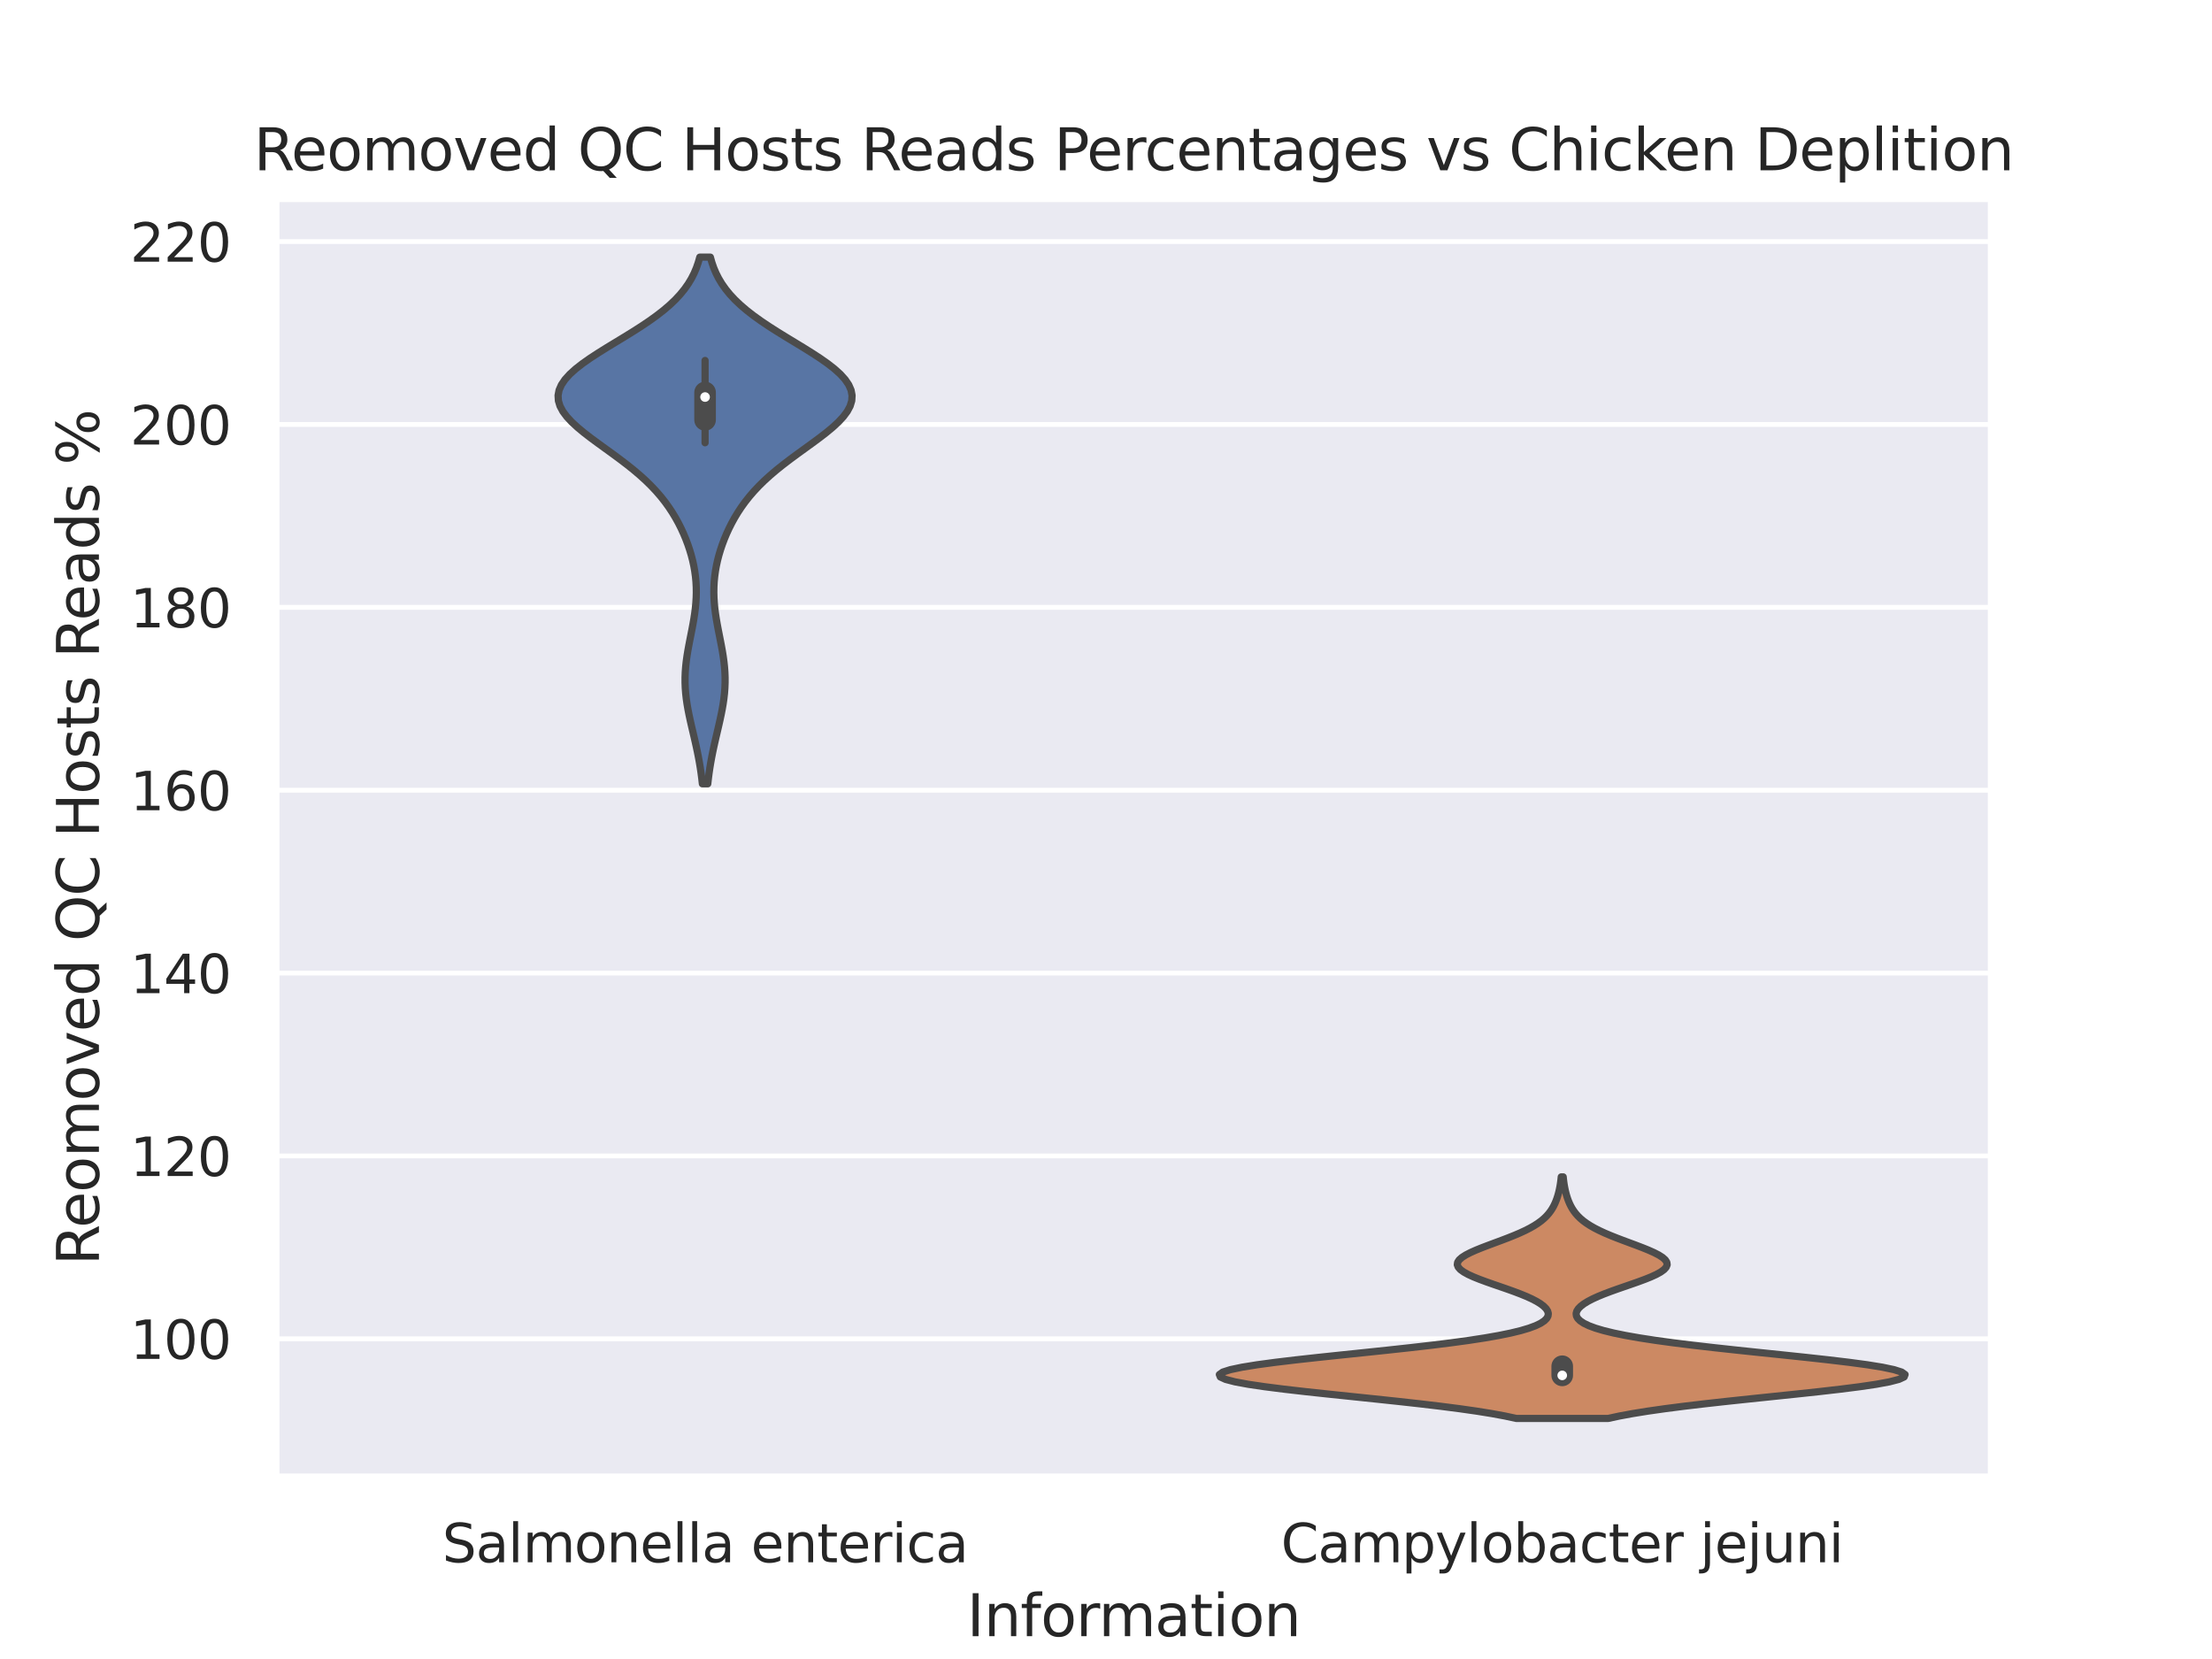 <?xml version="1.0" encoding="utf-8" standalone="no"?>
<!DOCTYPE svg PUBLIC "-//W3C//DTD SVG 1.1//EN"
  "http://www.w3.org/Graphics/SVG/1.1/DTD/svg11.dtd">
<svg xmlns:xlink="http://www.w3.org/1999/xlink" width="460.8pt" height="345.6pt" viewBox="0 0 460.8 345.6" xmlns="http://www.w3.org/2000/svg" version="1.1">
 <defs>
  <style type="text/css">*{stroke-linejoin: round; stroke-linecap: butt}</style>
 </defs>
 <g id="figure_1">
  <g id="patch_1">
   <path d="M 0 345.6 
L 460.8 345.6 
L 460.8 0 
L 0 0 
z
" style="fill: #ffffff"/>
  </g>
  <g id="axes_1">
   <g id="patch_2">
    <path d="M 57.6 307.584 
L 414.72 307.584 
L 414.72 41.472 
L 57.6 41.472 
z
" style="fill: #eaeaf2"/>
   </g>
   <g id="matplotlib.axis_1">
    <g id="xtick_1">
     <g id="text_1">
      <!-- Salmonella enterica -->
      <g style="fill: #262626" transform="translate(92.129 325.442) scale(0.11 -0.11)">
       <defs>
        <path id="DejaVuSans-53" d="M 3425 4513 
L 3425 3897 
Q 3066 4069 2747 4153 
Q 2428 4238 2131 4238 
Q 1616 4238 1336 4038 
Q 1056 3838 1056 3469 
Q 1056 3159 1242 3001 
Q 1428 2844 1947 2747 
L 2328 2669 
Q 3034 2534 3370 2195 
Q 3706 1856 3706 1288 
Q 3706 609 3251 259 
Q 2797 -91 1919 -91 
Q 1588 -91 1214 -16 
Q 841 59 441 206 
L 441 856 
Q 825 641 1194 531 
Q 1563 422 1919 422 
Q 2459 422 2753 634 
Q 3047 847 3047 1241 
Q 3047 1584 2836 1778 
Q 2625 1972 2144 2069 
L 1759 2144 
Q 1053 2284 737 2584 
Q 422 2884 422 3419 
Q 422 4038 858 4394 
Q 1294 4750 2059 4750 
Q 2388 4750 2728 4690 
Q 3069 4631 3425 4513 
z
" transform="scale(0.016)"/>
        <path id="DejaVuSans-61" d="M 2194 1759 
Q 1497 1759 1228 1600 
Q 959 1441 959 1056 
Q 959 750 1161 570 
Q 1363 391 1709 391 
Q 2188 391 2477 730 
Q 2766 1069 2766 1631 
L 2766 1759 
L 2194 1759 
z
M 3341 1997 
L 3341 0 
L 2766 0 
L 2766 531 
Q 2569 213 2275 61 
Q 1981 -91 1556 -91 
Q 1019 -91 701 211 
Q 384 513 384 1019 
Q 384 1609 779 1909 
Q 1175 2209 1959 2209 
L 2766 2209 
L 2766 2266 
Q 2766 2663 2505 2880 
Q 2244 3097 1772 3097 
Q 1472 3097 1187 3025 
Q 903 2953 641 2809 
L 641 3341 
Q 956 3463 1253 3523 
Q 1550 3584 1831 3584 
Q 2591 3584 2966 3190 
Q 3341 2797 3341 1997 
z
" transform="scale(0.016)"/>
        <path id="DejaVuSans-6c" d="M 603 4863 
L 1178 4863 
L 1178 0 
L 603 0 
L 603 4863 
z
" transform="scale(0.016)"/>
        <path id="DejaVuSans-6d" d="M 3328 2828 
Q 3544 3216 3844 3400 
Q 4144 3584 4550 3584 
Q 5097 3584 5394 3201 
Q 5691 2819 5691 2113 
L 5691 0 
L 5113 0 
L 5113 2094 
Q 5113 2597 4934 2840 
Q 4756 3084 4391 3084 
Q 3944 3084 3684 2787 
Q 3425 2491 3425 1978 
L 3425 0 
L 2847 0 
L 2847 2094 
Q 2847 2600 2669 2842 
Q 2491 3084 2119 3084 
Q 1678 3084 1418 2786 
Q 1159 2488 1159 1978 
L 1159 0 
L 581 0 
L 581 3500 
L 1159 3500 
L 1159 2956 
Q 1356 3278 1631 3431 
Q 1906 3584 2284 3584 
Q 2666 3584 2933 3390 
Q 3200 3197 3328 2828 
z
" transform="scale(0.016)"/>
        <path id="DejaVuSans-6f" d="M 1959 3097 
Q 1497 3097 1228 2736 
Q 959 2375 959 1747 
Q 959 1119 1226 758 
Q 1494 397 1959 397 
Q 2419 397 2687 759 
Q 2956 1122 2956 1747 
Q 2956 2369 2687 2733 
Q 2419 3097 1959 3097 
z
M 1959 3584 
Q 2709 3584 3137 3096 
Q 3566 2609 3566 1747 
Q 3566 888 3137 398 
Q 2709 -91 1959 -91 
Q 1206 -91 779 398 
Q 353 888 353 1747 
Q 353 2609 779 3096 
Q 1206 3584 1959 3584 
z
" transform="scale(0.016)"/>
        <path id="DejaVuSans-6e" d="M 3513 2113 
L 3513 0 
L 2938 0 
L 2938 2094 
Q 2938 2591 2744 2837 
Q 2550 3084 2163 3084 
Q 1697 3084 1428 2787 
Q 1159 2491 1159 1978 
L 1159 0 
L 581 0 
L 581 3500 
L 1159 3500 
L 1159 2956 
Q 1366 3272 1645 3428 
Q 1925 3584 2291 3584 
Q 2894 3584 3203 3211 
Q 3513 2838 3513 2113 
z
" transform="scale(0.016)"/>
        <path id="DejaVuSans-65" d="M 3597 1894 
L 3597 1613 
L 953 1613 
Q 991 1019 1311 708 
Q 1631 397 2203 397 
Q 2534 397 2845 478 
Q 3156 559 3463 722 
L 3463 178 
Q 3153 47 2828 -22 
Q 2503 -91 2169 -91 
Q 1331 -91 842 396 
Q 353 884 353 1716 
Q 353 2575 817 3079 
Q 1281 3584 2069 3584 
Q 2775 3584 3186 3129 
Q 3597 2675 3597 1894 
z
M 3022 2063 
Q 3016 2534 2758 2815 
Q 2500 3097 2075 3097 
Q 1594 3097 1305 2825 
Q 1016 2553 972 2059 
L 3022 2063 
z
" transform="scale(0.016)"/>
        <path id="DejaVuSans-20" transform="scale(0.016)"/>
        <path id="DejaVuSans-74" d="M 1172 4494 
L 1172 3500 
L 2356 3500 
L 2356 3053 
L 1172 3053 
L 1172 1153 
Q 1172 725 1289 603 
Q 1406 481 1766 481 
L 2356 481 
L 2356 0 
L 1766 0 
Q 1100 0 847 248 
Q 594 497 594 1153 
L 594 3053 
L 172 3053 
L 172 3500 
L 594 3500 
L 594 4494 
L 1172 4494 
z
" transform="scale(0.016)"/>
        <path id="DejaVuSans-72" d="M 2631 2963 
Q 2534 3019 2420 3045 
Q 2306 3072 2169 3072 
Q 1681 3072 1420 2755 
Q 1159 2438 1159 1844 
L 1159 0 
L 581 0 
L 581 3500 
L 1159 3500 
L 1159 2956 
Q 1341 3275 1631 3429 
Q 1922 3584 2338 3584 
Q 2397 3584 2469 3576 
Q 2541 3569 2628 3553 
L 2631 2963 
z
" transform="scale(0.016)"/>
        <path id="DejaVuSans-69" d="M 603 3500 
L 1178 3500 
L 1178 0 
L 603 0 
L 603 3500 
z
M 603 4863 
L 1178 4863 
L 1178 4134 
L 603 4134 
L 603 4863 
z
" transform="scale(0.016)"/>
        <path id="DejaVuSans-63" d="M 3122 3366 
L 3122 2828 
Q 2878 2963 2633 3030 
Q 2388 3097 2138 3097 
Q 1578 3097 1268 2742 
Q 959 2388 959 1747 
Q 959 1106 1268 751 
Q 1578 397 2138 397 
Q 2388 397 2633 464 
Q 2878 531 3122 666 
L 3122 134 
Q 2881 22 2623 -34 
Q 2366 -91 2075 -91 
Q 1284 -91 818 406 
Q 353 903 353 1747 
Q 353 2603 823 3093 
Q 1294 3584 2113 3584 
Q 2378 3584 2631 3529 
Q 2884 3475 3122 3366 
z
" transform="scale(0.016)"/>
       </defs>
       <use xlink:href="#DejaVuSans-53"/>
       <use xlink:href="#DejaVuSans-61" x="63.477"/>
       <use xlink:href="#DejaVuSans-6c" x="124.756"/>
       <use xlink:href="#DejaVuSans-6d" x="152.539"/>
       <use xlink:href="#DejaVuSans-6f" x="249.951"/>
       <use xlink:href="#DejaVuSans-6e" x="311.133"/>
       <use xlink:href="#DejaVuSans-65" x="374.512"/>
       <use xlink:href="#DejaVuSans-6c" x="436.035"/>
       <use xlink:href="#DejaVuSans-6c" x="463.818"/>
       <use xlink:href="#DejaVuSans-61" x="491.602"/>
       <use xlink:href="#DejaVuSans-20" x="552.881"/>
       <use xlink:href="#DejaVuSans-65" x="584.668"/>
       <use xlink:href="#DejaVuSans-6e" x="646.191"/>
       <use xlink:href="#DejaVuSans-74" x="709.57"/>
       <use xlink:href="#DejaVuSans-65" x="748.779"/>
       <use xlink:href="#DejaVuSans-72" x="810.303"/>
       <use xlink:href="#DejaVuSans-69" x="851.416"/>
       <use xlink:href="#DejaVuSans-63" x="879.199"/>
       <use xlink:href="#DejaVuSans-61" x="934.18"/>
      </g>
     </g>
    </g>
    <g id="xtick_2">
     <g id="text_2">
      <!-- Campylobacter jejuni -->
      <g style="fill: #262626" transform="translate(266.856 325.442) scale(0.11 -0.11)">
       <defs>
        <path id="DejaVuSans-43" d="M 4122 4306 
L 4122 3641 
Q 3803 3938 3442 4084 
Q 3081 4231 2675 4231 
Q 1875 4231 1450 3742 
Q 1025 3253 1025 2328 
Q 1025 1406 1450 917 
Q 1875 428 2675 428 
Q 3081 428 3442 575 
Q 3803 722 4122 1019 
L 4122 359 
Q 3791 134 3420 21 
Q 3050 -91 2638 -91 
Q 1578 -91 968 557 
Q 359 1206 359 2328 
Q 359 3453 968 4101 
Q 1578 4750 2638 4750 
Q 3056 4750 3426 4639 
Q 3797 4528 4122 4306 
z
" transform="scale(0.016)"/>
        <path id="DejaVuSans-70" d="M 1159 525 
L 1159 -1331 
L 581 -1331 
L 581 3500 
L 1159 3500 
L 1159 2969 
Q 1341 3281 1617 3432 
Q 1894 3584 2278 3584 
Q 2916 3584 3314 3078 
Q 3713 2572 3713 1747 
Q 3713 922 3314 415 
Q 2916 -91 2278 -91 
Q 1894 -91 1617 61 
Q 1341 213 1159 525 
z
M 3116 1747 
Q 3116 2381 2855 2742 
Q 2594 3103 2138 3103 
Q 1681 3103 1420 2742 
Q 1159 2381 1159 1747 
Q 1159 1113 1420 752 
Q 1681 391 2138 391 
Q 2594 391 2855 752 
Q 3116 1113 3116 1747 
z
" transform="scale(0.016)"/>
        <path id="DejaVuSans-79" d="M 2059 -325 
Q 1816 -950 1584 -1140 
Q 1353 -1331 966 -1331 
L 506 -1331 
L 506 -850 
L 844 -850 
Q 1081 -850 1212 -737 
Q 1344 -625 1503 -206 
L 1606 56 
L 191 3500 
L 800 3500 
L 1894 763 
L 2988 3500 
L 3597 3500 
L 2059 -325 
z
" transform="scale(0.016)"/>
        <path id="DejaVuSans-62" d="M 3116 1747 
Q 3116 2381 2855 2742 
Q 2594 3103 2138 3103 
Q 1681 3103 1420 2742 
Q 1159 2381 1159 1747 
Q 1159 1113 1420 752 
Q 1681 391 2138 391 
Q 2594 391 2855 752 
Q 3116 1113 3116 1747 
z
M 1159 2969 
Q 1341 3281 1617 3432 
Q 1894 3584 2278 3584 
Q 2916 3584 3314 3078 
Q 3713 2572 3713 1747 
Q 3713 922 3314 415 
Q 2916 -91 2278 -91 
Q 1894 -91 1617 61 
Q 1341 213 1159 525 
L 1159 0 
L 581 0 
L 581 4863 
L 1159 4863 
L 1159 2969 
z
" transform="scale(0.016)"/>
        <path id="DejaVuSans-6a" d="M 603 3500 
L 1178 3500 
L 1178 -63 
Q 1178 -731 923 -1031 
Q 669 -1331 103 -1331 
L -116 -1331 
L -116 -844 
L 38 -844 
Q 366 -844 484 -692 
Q 603 -541 603 -63 
L 603 3500 
z
M 603 4863 
L 1178 4863 
L 1178 4134 
L 603 4134 
L 603 4863 
z
" transform="scale(0.016)"/>
        <path id="DejaVuSans-75" d="M 544 1381 
L 544 3500 
L 1119 3500 
L 1119 1403 
Q 1119 906 1312 657 
Q 1506 409 1894 409 
Q 2359 409 2629 706 
Q 2900 1003 2900 1516 
L 2900 3500 
L 3475 3500 
L 3475 0 
L 2900 0 
L 2900 538 
Q 2691 219 2414 64 
Q 2138 -91 1772 -91 
Q 1169 -91 856 284 
Q 544 659 544 1381 
z
M 1991 3584 
L 1991 3584 
z
" transform="scale(0.016)"/>
       </defs>
       <use xlink:href="#DejaVuSans-43"/>
       <use xlink:href="#DejaVuSans-61" x="69.824"/>
       <use xlink:href="#DejaVuSans-6d" x="131.104"/>
       <use xlink:href="#DejaVuSans-70" x="228.516"/>
       <use xlink:href="#DejaVuSans-79" x="291.992"/>
       <use xlink:href="#DejaVuSans-6c" x="351.172"/>
       <use xlink:href="#DejaVuSans-6f" x="378.955"/>
       <use xlink:href="#DejaVuSans-62" x="440.137"/>
       <use xlink:href="#DejaVuSans-61" x="503.613"/>
       <use xlink:href="#DejaVuSans-63" x="564.893"/>
       <use xlink:href="#DejaVuSans-74" x="619.873"/>
       <use xlink:href="#DejaVuSans-65" x="659.082"/>
       <use xlink:href="#DejaVuSans-72" x="720.605"/>
       <use xlink:href="#DejaVuSans-20" x="761.719"/>
       <use xlink:href="#DejaVuSans-6a" x="793.506"/>
       <use xlink:href="#DejaVuSans-65" x="821.289"/>
       <use xlink:href="#DejaVuSans-6a" x="882.812"/>
       <use xlink:href="#DejaVuSans-75" x="910.596"/>
       <use xlink:href="#DejaVuSans-6e" x="973.975"/>
       <use xlink:href="#DejaVuSans-69" x="1037.354"/>
      </g>
     </g>
    </g>
    <g id="text_3">
     <!-- Information -->
     <g style="fill: #262626" transform="translate(201.428 340.848) scale(0.12 -0.12)">
      <defs>
       <path id="DejaVuSans-49" d="M 628 4666 
L 1259 4666 
L 1259 0 
L 628 0 
L 628 4666 
z
" transform="scale(0.016)"/>
       <path id="DejaVuSans-66" d="M 2375 4863 
L 2375 4384 
L 1825 4384 
Q 1516 4384 1395 4259 
Q 1275 4134 1275 3809 
L 1275 3500 
L 2222 3500 
L 2222 3053 
L 1275 3053 
L 1275 0 
L 697 0 
L 697 3053 
L 147 3053 
L 147 3500 
L 697 3500 
L 697 3744 
Q 697 4328 969 4595 
Q 1241 4863 1831 4863 
L 2375 4863 
z
" transform="scale(0.016)"/>
      </defs>
      <use xlink:href="#DejaVuSans-49"/>
      <use xlink:href="#DejaVuSans-6e" x="29.492"/>
      <use xlink:href="#DejaVuSans-66" x="92.871"/>
      <use xlink:href="#DejaVuSans-6f" x="128.076"/>
      <use xlink:href="#DejaVuSans-72" x="189.258"/>
      <use xlink:href="#DejaVuSans-6d" x="228.621"/>
      <use xlink:href="#DejaVuSans-61" x="326.033"/>
      <use xlink:href="#DejaVuSans-74" x="387.312"/>
      <use xlink:href="#DejaVuSans-69" x="426.521"/>
      <use xlink:href="#DejaVuSans-6f" x="454.305"/>
      <use xlink:href="#DejaVuSans-6e" x="515.486"/>
     </g>
    </g>
   </g>
   <g id="matplotlib.axis_2">
    <g id="ytick_1">
     <g id="line2d_1">
      <path d="M 57.6 278.899 
L 414.72 278.899 
" clip-path="url(#p9eebcfc4b2)" style="fill: none; stroke: #ffffff; stroke-linecap: round"/>
     </g>
     <g id="text_4">
      <!-- 100 -->
      <g style="fill: #262626" transform="translate(27.104 283.078) scale(0.11 -0.11)">
       <defs>
        <path id="DejaVuSans-31" d="M 794 531 
L 1825 531 
L 1825 4091 
L 703 3866 
L 703 4441 
L 1819 4666 
L 2450 4666 
L 2450 531 
L 3481 531 
L 3481 0 
L 794 0 
L 794 531 
z
" transform="scale(0.016)"/>
        <path id="DejaVuSans-30" d="M 2034 4250 
Q 1547 4250 1301 3770 
Q 1056 3291 1056 2328 
Q 1056 1369 1301 889 
Q 1547 409 2034 409 
Q 2525 409 2770 889 
Q 3016 1369 3016 2328 
Q 3016 3291 2770 3770 
Q 2525 4250 2034 4250 
z
M 2034 4750 
Q 2819 4750 3233 4129 
Q 3647 3509 3647 2328 
Q 3647 1150 3233 529 
Q 2819 -91 2034 -91 
Q 1250 -91 836 529 
Q 422 1150 422 2328 
Q 422 3509 836 4129 
Q 1250 4750 2034 4750 
z
" transform="scale(0.016)"/>
       </defs>
       <use xlink:href="#DejaVuSans-31"/>
       <use xlink:href="#DejaVuSans-30" x="63.623"/>
       <use xlink:href="#DejaVuSans-30" x="127.246"/>
      </g>
     </g>
    </g>
    <g id="ytick_2">
     <g id="line2d_2">
      <path d="M 57.6 240.804 
L 414.72 240.804 
" clip-path="url(#p9eebcfc4b2)" style="fill: none; stroke: #ffffff; stroke-linecap: round"/>
     </g>
     <g id="text_5">
      <!-- 120 -->
      <g style="fill: #262626" transform="translate(27.104 244.983) scale(0.11 -0.11)">
       <defs>
        <path id="DejaVuSans-32" d="M 1228 531 
L 3431 531 
L 3431 0 
L 469 0 
L 469 531 
Q 828 903 1448 1529 
Q 2069 2156 2228 2338 
Q 2531 2678 2651 2914 
Q 2772 3150 2772 3378 
Q 2772 3750 2511 3984 
Q 2250 4219 1831 4219 
Q 1534 4219 1204 4116 
Q 875 4013 500 3803 
L 500 4441 
Q 881 4594 1212 4672 
Q 1544 4750 1819 4750 
Q 2544 4750 2975 4387 
Q 3406 4025 3406 3419 
Q 3406 3131 3298 2873 
Q 3191 2616 2906 2266 
Q 2828 2175 2409 1742 
Q 1991 1309 1228 531 
z
" transform="scale(0.016)"/>
       </defs>
       <use xlink:href="#DejaVuSans-31"/>
       <use xlink:href="#DejaVuSans-32" x="63.623"/>
       <use xlink:href="#DejaVuSans-30" x="127.246"/>
      </g>
     </g>
    </g>
    <g id="ytick_3">
     <g id="line2d_3">
      <path d="M 57.6 202.709 
L 414.72 202.709 
" clip-path="url(#p9eebcfc4b2)" style="fill: none; stroke: #ffffff; stroke-linecap: round"/>
     </g>
     <g id="text_6">
      <!-- 140 -->
      <g style="fill: #262626" transform="translate(27.104 206.888) scale(0.11 -0.11)">
       <defs>
        <path id="DejaVuSans-34" d="M 2419 4116 
L 825 1625 
L 2419 1625 
L 2419 4116 
z
M 2253 4666 
L 3047 4666 
L 3047 1625 
L 3713 1625 
L 3713 1100 
L 3047 1100 
L 3047 0 
L 2419 0 
L 2419 1100 
L 313 1100 
L 313 1709 
L 2253 4666 
z
" transform="scale(0.016)"/>
       </defs>
       <use xlink:href="#DejaVuSans-31"/>
       <use xlink:href="#DejaVuSans-34" x="63.623"/>
       <use xlink:href="#DejaVuSans-30" x="127.246"/>
      </g>
     </g>
    </g>
    <g id="ytick_4">
     <g id="line2d_4">
      <path d="M 57.6 164.614 
L 414.72 164.614 
" clip-path="url(#p9eebcfc4b2)" style="fill: none; stroke: #ffffff; stroke-linecap: round"/>
     </g>
     <g id="text_7">
      <!-- 160 -->
      <g style="fill: #262626" transform="translate(27.104 168.793) scale(0.11 -0.11)">
       <defs>
        <path id="DejaVuSans-36" d="M 2113 2584 
Q 1688 2584 1439 2293 
Q 1191 2003 1191 1497 
Q 1191 994 1439 701 
Q 1688 409 2113 409 
Q 2538 409 2786 701 
Q 3034 994 3034 1497 
Q 3034 2003 2786 2293 
Q 2538 2584 2113 2584 
z
M 3366 4563 
L 3366 3988 
Q 3128 4100 2886 4159 
Q 2644 4219 2406 4219 
Q 1781 4219 1451 3797 
Q 1122 3375 1075 2522 
Q 1259 2794 1537 2939 
Q 1816 3084 2150 3084 
Q 2853 3084 3261 2657 
Q 3669 2231 3669 1497 
Q 3669 778 3244 343 
Q 2819 -91 2113 -91 
Q 1303 -91 875 529 
Q 447 1150 447 2328 
Q 447 3434 972 4092 
Q 1497 4750 2381 4750 
Q 2619 4750 2861 4703 
Q 3103 4656 3366 4563 
z
" transform="scale(0.016)"/>
       </defs>
       <use xlink:href="#DejaVuSans-31"/>
       <use xlink:href="#DejaVuSans-36" x="63.623"/>
       <use xlink:href="#DejaVuSans-30" x="127.246"/>
      </g>
     </g>
    </g>
    <g id="ytick_5">
     <g id="line2d_5">
      <path d="M 57.6 126.519 
L 414.72 126.519 
" clip-path="url(#p9eebcfc4b2)" style="fill: none; stroke: #ffffff; stroke-linecap: round"/>
     </g>
     <g id="text_8">
      <!-- 180 -->
      <g style="fill: #262626" transform="translate(27.104 130.698) scale(0.11 -0.11)">
       <defs>
        <path id="DejaVuSans-38" d="M 2034 2216 
Q 1584 2216 1326 1975 
Q 1069 1734 1069 1313 
Q 1069 891 1326 650 
Q 1584 409 2034 409 
Q 2484 409 2743 651 
Q 3003 894 3003 1313 
Q 3003 1734 2745 1975 
Q 2488 2216 2034 2216 
z
M 1403 2484 
Q 997 2584 770 2862 
Q 544 3141 544 3541 
Q 544 4100 942 4425 
Q 1341 4750 2034 4750 
Q 2731 4750 3128 4425 
Q 3525 4100 3525 3541 
Q 3525 3141 3298 2862 
Q 3072 2584 2669 2484 
Q 3125 2378 3379 2068 
Q 3634 1759 3634 1313 
Q 3634 634 3220 271 
Q 2806 -91 2034 -91 
Q 1263 -91 848 271 
Q 434 634 434 1313 
Q 434 1759 690 2068 
Q 947 2378 1403 2484 
z
M 1172 3481 
Q 1172 3119 1398 2916 
Q 1625 2713 2034 2713 
Q 2441 2713 2670 2916 
Q 2900 3119 2900 3481 
Q 2900 3844 2670 4047 
Q 2441 4250 2034 4250 
Q 1625 4250 1398 4047 
Q 1172 3844 1172 3481 
z
" transform="scale(0.016)"/>
       </defs>
       <use xlink:href="#DejaVuSans-31"/>
       <use xlink:href="#DejaVuSans-38" x="63.623"/>
       <use xlink:href="#DejaVuSans-30" x="127.246"/>
      </g>
     </g>
    </g>
    <g id="ytick_6">
     <g id="line2d_6">
      <path d="M 57.6 88.424 
L 414.72 88.424 
" clip-path="url(#p9eebcfc4b2)" style="fill: none; stroke: #ffffff; stroke-linecap: round"/>
     </g>
     <g id="text_9">
      <!-- 200 -->
      <g style="fill: #262626" transform="translate(27.104 92.603) scale(0.11 -0.11)">
       <use xlink:href="#DejaVuSans-32"/>
       <use xlink:href="#DejaVuSans-30" x="63.623"/>
       <use xlink:href="#DejaVuSans-30" x="127.246"/>
      </g>
     </g>
    </g>
    <g id="ytick_7">
     <g id="line2d_7">
      <path d="M 57.6 50.329 
L 414.72 50.329 
" clip-path="url(#p9eebcfc4b2)" style="fill: none; stroke: #ffffff; stroke-linecap: round"/>
     </g>
     <g id="text_10">
      <!-- 220 -->
      <g style="fill: #262626" transform="translate(27.104 54.508) scale(0.11 -0.11)">
       <use xlink:href="#DejaVuSans-32"/>
       <use xlink:href="#DejaVuSans-32" x="63.623"/>
       <use xlink:href="#DejaVuSans-30" x="127.246"/>
      </g>
     </g>
    </g>
    <g id="text_11">
     <!-- Reomoved QC Hosts Reads % -->
     <g style="fill: #262626" transform="translate(20.608 263.589) rotate(-90) scale(0.12 -0.12)">
      <defs>
       <path id="DejaVuSans-52" d="M 2841 2188 
Q 3044 2119 3236 1894 
Q 3428 1669 3622 1275 
L 4263 0 
L 3584 0 
L 2988 1197 
Q 2756 1666 2539 1819 
Q 2322 1972 1947 1972 
L 1259 1972 
L 1259 0 
L 628 0 
L 628 4666 
L 2053 4666 
Q 2853 4666 3247 4331 
Q 3641 3997 3641 3322 
Q 3641 2881 3436 2590 
Q 3231 2300 2841 2188 
z
M 1259 4147 
L 1259 2491 
L 2053 2491 
Q 2509 2491 2742 2702 
Q 2975 2913 2975 3322 
Q 2975 3731 2742 3939 
Q 2509 4147 2053 4147 
L 1259 4147 
z
" transform="scale(0.016)"/>
       <path id="DejaVuSans-76" d="M 191 3500 
L 800 3500 
L 1894 563 
L 2988 3500 
L 3597 3500 
L 2284 0 
L 1503 0 
L 191 3500 
z
" transform="scale(0.016)"/>
       <path id="DejaVuSans-64" d="M 2906 2969 
L 2906 4863 
L 3481 4863 
L 3481 0 
L 2906 0 
L 2906 525 
Q 2725 213 2448 61 
Q 2172 -91 1784 -91 
Q 1150 -91 751 415 
Q 353 922 353 1747 
Q 353 2572 751 3078 
Q 1150 3584 1784 3584 
Q 2172 3584 2448 3432 
Q 2725 3281 2906 2969 
z
M 947 1747 
Q 947 1113 1208 752 
Q 1469 391 1925 391 
Q 2381 391 2643 752 
Q 2906 1113 2906 1747 
Q 2906 2381 2643 2742 
Q 2381 3103 1925 3103 
Q 1469 3103 1208 2742 
Q 947 2381 947 1747 
z
" transform="scale(0.016)"/>
       <path id="DejaVuSans-51" d="M 2522 4238 
Q 1834 4238 1429 3725 
Q 1025 3213 1025 2328 
Q 1025 1447 1429 934 
Q 1834 422 2522 422 
Q 3209 422 3611 934 
Q 4013 1447 4013 2328 
Q 4013 3213 3611 3725 
Q 3209 4238 2522 4238 
z
M 3406 84 
L 4238 -825 
L 3475 -825 
L 2784 -78 
Q 2681 -84 2626 -87 
Q 2572 -91 2522 -91 
Q 1538 -91 948 567 
Q 359 1225 359 2328 
Q 359 3434 948 4092 
Q 1538 4750 2522 4750 
Q 3503 4750 4090 4092 
Q 4678 3434 4678 2328 
Q 4678 1516 4351 937 
Q 4025 359 3406 84 
z
" transform="scale(0.016)"/>
       <path id="DejaVuSans-48" d="M 628 4666 
L 1259 4666 
L 1259 2753 
L 3553 2753 
L 3553 4666 
L 4184 4666 
L 4184 0 
L 3553 0 
L 3553 2222 
L 1259 2222 
L 1259 0 
L 628 0 
L 628 4666 
z
" transform="scale(0.016)"/>
       <path id="DejaVuSans-73" d="M 2834 3397 
L 2834 2853 
Q 2591 2978 2328 3040 
Q 2066 3103 1784 3103 
Q 1356 3103 1142 2972 
Q 928 2841 928 2578 
Q 928 2378 1081 2264 
Q 1234 2150 1697 2047 
L 1894 2003 
Q 2506 1872 2764 1633 
Q 3022 1394 3022 966 
Q 3022 478 2636 193 
Q 2250 -91 1575 -91 
Q 1294 -91 989 -36 
Q 684 19 347 128 
L 347 722 
Q 666 556 975 473 
Q 1284 391 1588 391 
Q 1994 391 2212 530 
Q 2431 669 2431 922 
Q 2431 1156 2273 1281 
Q 2116 1406 1581 1522 
L 1381 1569 
Q 847 1681 609 1914 
Q 372 2147 372 2553 
Q 372 3047 722 3315 
Q 1072 3584 1716 3584 
Q 2034 3584 2315 3537 
Q 2597 3491 2834 3397 
z
" transform="scale(0.016)"/>
       <path id="DejaVuSans-25" d="M 4653 2053 
Q 4381 2053 4226 1822 
Q 4072 1591 4072 1178 
Q 4072 772 4226 539 
Q 4381 306 4653 306 
Q 4919 306 5073 539 
Q 5228 772 5228 1178 
Q 5228 1588 5073 1820 
Q 4919 2053 4653 2053 
z
M 4653 2450 
Q 5147 2450 5437 2106 
Q 5728 1763 5728 1178 
Q 5728 594 5436 251 
Q 5144 -91 4653 -91 
Q 4153 -91 3862 251 
Q 3572 594 3572 1178 
Q 3572 1766 3864 2108 
Q 4156 2450 4653 2450 
z
M 1428 4353 
Q 1159 4353 1004 4120 
Q 850 3888 850 3481 
Q 850 3069 1003 2837 
Q 1156 2606 1428 2606 
Q 1700 2606 1854 2837 
Q 2009 3069 2009 3481 
Q 2009 3884 1853 4118 
Q 1697 4353 1428 4353 
z
M 4250 4750 
L 4750 4750 
L 1831 -91 
L 1331 -91 
L 4250 4750 
z
M 1428 4750 
Q 1922 4750 2215 4408 
Q 2509 4066 2509 3481 
Q 2509 2891 2217 2550 
Q 1925 2209 1428 2209 
Q 931 2209 642 2551 
Q 353 2894 353 3481 
Q 353 4063 643 4406 
Q 934 4750 1428 4750 
z
" transform="scale(0.016)"/>
      </defs>
      <use xlink:href="#DejaVuSans-52"/>
      <use xlink:href="#DejaVuSans-65" x="64.982"/>
      <use xlink:href="#DejaVuSans-6f" x="126.506"/>
      <use xlink:href="#DejaVuSans-6d" x="187.688"/>
      <use xlink:href="#DejaVuSans-6f" x="285.1"/>
      <use xlink:href="#DejaVuSans-76" x="346.281"/>
      <use xlink:href="#DejaVuSans-65" x="405.461"/>
      <use xlink:href="#DejaVuSans-64" x="466.984"/>
      <use xlink:href="#DejaVuSans-20" x="530.461"/>
      <use xlink:href="#DejaVuSans-51" x="562.248"/>
      <use xlink:href="#DejaVuSans-43" x="640.959"/>
      <use xlink:href="#DejaVuSans-20" x="710.783"/>
      <use xlink:href="#DejaVuSans-48" x="742.57"/>
      <use xlink:href="#DejaVuSans-6f" x="817.766"/>
      <use xlink:href="#DejaVuSans-73" x="878.947"/>
      <use xlink:href="#DejaVuSans-74" x="931.047"/>
      <use xlink:href="#DejaVuSans-73" x="970.256"/>
      <use xlink:href="#DejaVuSans-20" x="1022.355"/>
      <use xlink:href="#DejaVuSans-52" x="1054.143"/>
      <use xlink:href="#DejaVuSans-65" x="1119.125"/>
      <use xlink:href="#DejaVuSans-61" x="1180.648"/>
      <use xlink:href="#DejaVuSans-64" x="1241.928"/>
      <use xlink:href="#DejaVuSans-73" x="1305.404"/>
      <use xlink:href="#DejaVuSans-20" x="1357.504"/>
      <use xlink:href="#DejaVuSans-25" x="1389.291"/>
     </g>
    </g>
   </g>
   <g id="PolyCollection_1">
    <defs>
     <path id="m9988a110c9" d="M 147.444 -182.32 
L 146.316 -182.32 
L 146.191 -183.428 
L 146.047 -184.537 
L 145.883 -185.645 
L 145.699 -186.753 
L 145.497 -187.861 
L 145.277 -188.969 
L 145.042 -190.078 
L 144.794 -191.186 
L 144.538 -192.294 
L 144.278 -193.402 
L 144.019 -194.51 
L 143.769 -195.619 
L 143.531 -196.727 
L 143.314 -197.835 
L 143.122 -198.943 
L 142.962 -200.051 
L 142.838 -201.16 
L 142.753 -202.268 
L 142.71 -203.376 
L 142.71 -204.484 
L 142.752 -205.592 
L 142.836 -206.701 
L 142.956 -207.809 
L 143.109 -208.917 
L 143.289 -210.025 
L 143.49 -211.133 
L 143.704 -212.242 
L 143.923 -213.35 
L 144.141 -214.458 
L 144.35 -215.566 
L 144.542 -216.674 
L 144.711 -217.783 
L 144.851 -218.891 
L 144.958 -219.999 
L 145.027 -221.107 
L 145.055 -222.215 
L 145.039 -223.324 
L 144.979 -224.432 
L 144.873 -225.54 
L 144.72 -226.648 
L 144.522 -227.756 
L 144.279 -228.865 
L 143.992 -229.973 
L 143.66 -231.081 
L 143.285 -232.189 
L 142.867 -233.297 
L 142.404 -234.406 
L 141.895 -235.514 
L 141.337 -236.622 
L 140.726 -237.73 
L 140.058 -238.838 
L 139.326 -239.947 
L 138.526 -241.055 
L 137.65 -242.163 
L 136.692 -243.271 
L 135.649 -244.379 
L 134.517 -245.488 
L 133.296 -246.596 
L 131.989 -247.704 
L 130.603 -248.812 
L 129.151 -249.92 
L 127.65 -251.029 
L 126.12 -252.137 
L 124.59 -253.245 
L 123.089 -254.353 
L 121.652 -255.461 
L 120.314 -256.57 
L 119.113 -257.678 
L 118.083 -258.786 
L 117.257 -259.894 
L 116.663 -261.002 
L 116.325 -262.111 
L 116.257 -263.219 
L 116.466 -264.327 
L 116.952 -265.435 
L 117.704 -266.543 
L 118.706 -267.652 
L 119.933 -268.76 
L 121.353 -269.868 
L 122.932 -270.976 
L 124.631 -272.084 
L 126.41 -273.193 
L 128.231 -274.301 
L 130.057 -275.409 
L 131.852 -276.517 
L 133.587 -277.625 
L 135.237 -278.734 
L 136.783 -279.842 
L 138.209 -280.95 
L 139.506 -282.058 
L 140.671 -283.166 
L 141.703 -284.275 
L 142.605 -285.383 
L 143.385 -286.491 
L 144.05 -287.599 
L 144.611 -288.707 
L 145.079 -289.816 
L 145.463 -290.924 
L 145.777 -292.032 
L 147.983 -292.032 
L 147.983 -292.032 
L 148.297 -290.924 
L 148.681 -289.816 
L 149.149 -288.707 
L 149.71 -287.599 
L 150.375 -286.491 
L 151.155 -285.383 
L 152.057 -284.275 
L 153.089 -283.166 
L 154.254 -282.058 
L 155.551 -280.95 
L 156.977 -279.842 
L 158.523 -278.734 
L 160.173 -277.625 
L 161.908 -276.517 
L 163.703 -275.409 
L 165.529 -274.301 
L 167.35 -273.193 
L 169.129 -272.084 
L 170.828 -270.976 
L 172.407 -269.868 
L 173.827 -268.76 
L 175.054 -267.652 
L 176.056 -266.543 
L 176.808 -265.435 
L 177.294 -264.327 
L 177.503 -263.219 
L 177.435 -262.111 
L 177.097 -261.002 
L 176.503 -259.894 
L 175.677 -258.786 
L 174.647 -257.678 
L 173.446 -256.57 
L 172.108 -255.461 
L 170.671 -254.353 
L 169.17 -253.245 
L 167.64 -252.137 
L 166.11 -251.029 
L 164.609 -249.92 
L 163.157 -248.812 
L 161.771 -247.704 
L 160.464 -246.596 
L 159.243 -245.488 
L 158.111 -244.379 
L 157.068 -243.271 
L 156.11 -242.163 
L 155.234 -241.055 
L 154.434 -239.947 
L 153.702 -238.838 
L 153.034 -237.73 
L 152.423 -236.622 
L 151.865 -235.514 
L 151.356 -234.406 
L 150.893 -233.297 
L 150.475 -232.189 
L 150.1 -231.081 
L 149.768 -229.973 
L 149.481 -228.865 
L 149.238 -227.756 
L 149.04 -226.648 
L 148.887 -225.54 
L 148.781 -224.432 
L 148.721 -223.324 
L 148.705 -222.215 
L 148.733 -221.107 
L 148.802 -219.999 
L 148.909 -218.891 
L 149.049 -217.783 
L 149.218 -216.674 
L 149.41 -215.566 
L 149.619 -214.458 
L 149.837 -213.35 
L 150.056 -212.242 
L 150.27 -211.133 
L 150.471 -210.025 
L 150.651 -208.917 
L 150.804 -207.809 
L 150.924 -206.701 
L 151.008 -205.592 
L 151.05 -204.484 
L 151.05 -203.376 
L 151.007 -202.268 
L 150.922 -201.16 
L 150.798 -200.051 
L 150.638 -198.943 
L 150.446 -197.835 
L 150.229 -196.727 
L 149.991 -195.619 
L 149.741 -194.51 
L 149.482 -193.402 
L 149.222 -192.294 
L 148.966 -191.186 
L 148.718 -190.078 
L 148.483 -188.969 
L 148.263 -187.861 
L 148.061 -186.753 
L 147.877 -185.645 
L 147.713 -184.537 
L 147.569 -183.428 
L 147.444 -182.32 
z
" style="stroke: #4c4c4c; stroke-width: 1.5"/>
    </defs>
    <g clip-path="url(#p9eebcfc4b2)">
     <use xlink:href="#m9988a110c9" x="0" y="345.6" style="fill: #5875a4; stroke: #4c4c4c; stroke-width: 1.5"/>
    </g>
   </g>
   <g id="PolyCollection_2">
    <defs>
     <path id="mcd2bef9a3a" d="M 335.007 -50.112 
L 315.873 -50.112 
L 313.511 -50.62 
L 310.755 -51.129 
L 307.594 -51.637 
L 304.028 -52.145 
L 300.077 -52.653 
L 295.779 -53.162 
L 291.195 -53.67 
L 286.407 -54.178 
L 281.515 -54.687 
L 276.639 -55.195 
L 271.913 -55.703 
L 267.476 -56.212 
L 263.471 -56.72 
L 260.032 -57.228 
L 257.28 -57.736 
L 255.317 -58.245 
L 254.215 -58.753 
L 254.016 -59.261 
L 254.727 -59.77 
L 256.322 -60.278 
L 258.739 -60.786 
L 261.89 -61.295 
L 265.662 -61.803 
L 269.924 -62.311 
L 274.537 -62.819 
L 279.359 -63.328 
L 284.252 -63.836 
L 289.092 -64.344 
L 293.768 -64.853 
L 298.188 -65.361 
L 302.283 -65.869 
L 306.003 -66.377 
L 309.318 -66.886 
L 312.218 -67.394 
L 314.706 -67.902 
L 316.796 -68.411 
L 318.512 -68.919 
L 319.882 -69.427 
L 320.935 -69.936 
L 321.702 -70.444 
L 322.211 -70.952 
L 322.484 -71.46 
L 322.544 -71.969 
L 322.404 -72.477 
L 322.079 -72.985 
L 321.578 -73.494 
L 320.91 -74.002 
L 320.082 -74.51 
L 319.104 -75.018 
L 317.987 -75.527 
L 316.749 -76.035 
L 315.408 -76.543 
L 313.99 -77.052 
L 312.526 -77.56 
L 311.052 -78.068 
L 309.606 -78.577 
L 308.23 -79.085 
L 306.966 -79.593 
L 305.854 -80.101 
L 304.933 -80.61 
L 304.232 -81.118 
L 303.777 -81.626 
L 303.581 -82.135 
L 303.65 -82.643 
L 303.98 -83.151 
L 304.554 -83.66 
L 305.35 -84.168 
L 306.338 -84.676 
L 307.479 -85.184 
L 308.737 -85.693 
L 310.069 -86.201 
L 311.436 -86.709 
L 312.803 -87.218 
L 314.136 -87.726 
L 315.41 -88.234 
L 316.604 -88.742 
L 317.704 -89.251 
L 318.702 -89.759 
L 319.595 -90.267 
L 320.384 -90.776 
L 321.075 -91.284 
L 321.675 -91.792 
L 322.193 -92.301 
L 322.64 -92.809 
L 323.024 -93.317 
L 323.356 -93.825 
L 323.643 -94.334 
L 323.892 -94.842 
L 324.11 -95.35 
L 324.302 -95.859 
L 324.47 -96.367 
L 324.617 -96.875 
L 324.747 -97.383 
L 324.861 -97.892 
L 324.961 -98.4 
L 325.046 -98.908 
L 325.12 -99.417 
L 325.183 -99.925 
L 325.235 -100.433 
L 325.645 -100.433 
L 325.645 -100.433 
L 325.697 -99.925 
L 325.76 -99.417 
L 325.834 -98.908 
L 325.919 -98.4 
L 326.019 -97.892 
L 326.133 -97.383 
L 326.263 -96.875 
L 326.41 -96.367 
L 326.578 -95.859 
L 326.77 -95.35 
L 326.988 -94.842 
L 327.237 -94.334 
L 327.524 -93.825 
L 327.856 -93.317 
L 328.24 -92.809 
L 328.687 -92.301 
L 329.205 -91.792 
L 329.805 -91.284 
L 330.496 -90.776 
L 331.285 -90.267 
L 332.178 -89.759 
L 333.176 -89.251 
L 334.276 -88.742 
L 335.47 -88.234 
L 336.744 -87.726 
L 338.077 -87.218 
L 339.444 -86.709 
L 340.811 -86.201 
L 342.143 -85.693 
L 343.401 -85.184 
L 344.542 -84.676 
L 345.53 -84.168 
L 346.326 -83.66 
L 346.9 -83.151 
L 347.23 -82.643 
L 347.299 -82.135 
L 347.103 -81.626 
L 346.648 -81.118 
L 345.947 -80.61 
L 345.026 -80.101 
L 343.914 -79.593 
L 342.65 -79.085 
L 341.274 -78.577 
L 339.828 -78.068 
L 338.354 -77.56 
L 336.89 -77.052 
L 335.472 -76.543 
L 334.131 -76.035 
L 332.893 -75.527 
L 331.776 -75.018 
L 330.798 -74.51 
L 329.97 -74.002 
L 329.302 -73.494 
L 328.801 -72.985 
L 328.476 -72.477 
L 328.336 -71.969 
L 328.396 -71.46 
L 328.669 -70.952 
L 329.178 -70.444 
L 329.945 -69.936 
L 330.998 -69.427 
L 332.368 -68.919 
L 334.084 -68.411 
L 336.174 -67.902 
L 338.662 -67.394 
L 341.562 -66.886 
L 344.877 -66.377 
L 348.597 -65.869 
L 352.692 -65.361 
L 357.112 -64.853 
L 361.788 -64.344 
L 366.628 -63.836 
L 371.521 -63.328 
L 376.343 -62.819 
L 380.956 -62.311 
L 385.218 -61.803 
L 388.99 -61.295 
L 392.141 -60.786 
L 394.558 -60.278 
L 396.153 -59.77 
L 396.864 -59.261 
L 396.665 -58.753 
L 395.563 -58.245 
L 393.6 -57.736 
L 390.848 -57.228 
L 387.409 -56.72 
L 383.404 -56.212 
L 378.967 -55.703 
L 374.241 -55.195 
L 369.365 -54.687 
L 364.473 -54.178 
L 359.685 -53.67 
L 355.101 -53.162 
L 350.803 -52.653 
L 346.852 -52.145 
L 343.286 -51.637 
L 340.125 -51.129 
L 337.369 -50.62 
L 335.007 -50.112 
z
" style="stroke: #4c4c4c; stroke-width: 1.5"/>
    </defs>
    <g clip-path="url(#p9eebcfc4b2)">
     <use xlink:href="#mcd2bef9a3a" x="0" y="345.6" style="fill: #cc8963; stroke: #4c4c4c; stroke-width: 1.5"/>
    </g>
   </g>
   <g id="line2d_8">
    <path d="M 146.88 92.234 
L 146.88 75.091 
" clip-path="url(#p9eebcfc4b2)" style="fill: none; stroke: #4c4c4c; stroke-width: 1.5; stroke-linecap: round"/>
   </g>
   <g id="line2d_9">
    <path d="M 146.88 87.472 
L 146.88 81.757 
" clip-path="url(#p9eebcfc4b2)" style="fill: none; stroke: #4c4c4c; stroke-width: 4.5; stroke-linecap: round"/>
   </g>
   <g id="line2d_10">
    <path d="M 325.44 286.518 
L 325.44 284.613 
" clip-path="url(#p9eebcfc4b2)" style="fill: none; stroke: #4c4c4c; stroke-width: 1.5; stroke-linecap: round"/>
   </g>
   <g id="line2d_11">
    <path d="M 325.44 286.518 
L 325.44 284.613 
" clip-path="url(#p9eebcfc4b2)" style="fill: none; stroke: #4c4c4c; stroke-width: 4.5; stroke-linecap: round"/>
   </g>
   <g id="patch_3">
    <path d="M 57.6 307.584 
L 57.6 41.472 
" style="fill: none; stroke: #ffffff; stroke-width: 1.25; stroke-linejoin: miter; stroke-linecap: square"/>
   </g>
   <g id="patch_4">
    <path d="M 414.72 307.584 
L 414.72 41.472 
" style="fill: none; stroke: #ffffff; stroke-width: 1.25; stroke-linejoin: miter; stroke-linecap: square"/>
   </g>
   <g id="patch_5">
    <path d="M 57.6 307.584 
L 414.72 307.584 
" style="fill: none; stroke: #ffffff; stroke-width: 1.25; stroke-linejoin: miter; stroke-linecap: square"/>
   </g>
   <g id="patch_6">
    <path d="M 57.6 41.472 
L 414.72 41.472 
" style="fill: none; stroke: #ffffff; stroke-width: 1.25; stroke-linejoin: miter; stroke-linecap: square"/>
   </g>
   <g id="PathCollection_1">
    <defs>
     <path id="m147036126b" d="M 0 1.5 
C 0.398 1.5 0.779 1.342 1.061 1.061 
C 1.342 0.779 1.5 0.398 1.5 0 
C 1.5 -0.398 1.342 -0.779 1.061 -1.061 
C 0.779 -1.342 0.398 -1.5 0 -1.5 
C -0.398 -1.5 -0.779 -1.342 -1.061 -1.061 
C -1.342 -0.779 -1.5 -0.398 -1.5 0 
C -1.5 0.398 -1.342 0.779 -1.061 1.061 
C -0.779 1.342 -0.398 1.5 0 1.5 
z
" style="stroke: #4c4c4c"/>
    </defs>
    <g clip-path="url(#p9eebcfc4b2)">
     <use xlink:href="#m147036126b" x="146.88" y="82.71" style="fill: #ffffff; stroke: #4c4c4c"/>
    </g>
   </g>
   <g id="PathCollection_2">
    <g clip-path="url(#p9eebcfc4b2)">
     <use xlink:href="#m147036126b" x="325.44" y="286.518" style="fill: #ffffff; stroke: #4c4c4c"/>
    </g>
   </g>
   <g id="text_12">
    <!-- Reomoved QC Hosts Reads Percentages vs Chicken Deplition -->
    <g style="fill: #262626" transform="translate(52.873 35.472) scale(0.12 -0.12)">
     <defs>
      <path id="DejaVuSans-50" d="M 1259 4147 
L 1259 2394 
L 2053 2394 
Q 2494 2394 2734 2622 
Q 2975 2850 2975 3272 
Q 2975 3691 2734 3919 
Q 2494 4147 2053 4147 
L 1259 4147 
z
M 628 4666 
L 2053 4666 
Q 2838 4666 3239 4311 
Q 3641 3956 3641 3272 
Q 3641 2581 3239 2228 
Q 2838 1875 2053 1875 
L 1259 1875 
L 1259 0 
L 628 0 
L 628 4666 
z
" transform="scale(0.016)"/>
      <path id="DejaVuSans-67" d="M 2906 1791 
Q 2906 2416 2648 2759 
Q 2391 3103 1925 3103 
Q 1463 3103 1205 2759 
Q 947 2416 947 1791 
Q 947 1169 1205 825 
Q 1463 481 1925 481 
Q 2391 481 2648 825 
Q 2906 1169 2906 1791 
z
M 3481 434 
Q 3481 -459 3084 -895 
Q 2688 -1331 1869 -1331 
Q 1566 -1331 1297 -1286 
Q 1028 -1241 775 -1147 
L 775 -588 
Q 1028 -725 1275 -790 
Q 1522 -856 1778 -856 
Q 2344 -856 2625 -561 
Q 2906 -266 2906 331 
L 2906 616 
Q 2728 306 2450 153 
Q 2172 0 1784 0 
Q 1141 0 747 490 
Q 353 981 353 1791 
Q 353 2603 747 3093 
Q 1141 3584 1784 3584 
Q 2172 3584 2450 3431 
Q 2728 3278 2906 2969 
L 2906 3500 
L 3481 3500 
L 3481 434 
z
" transform="scale(0.016)"/>
      <path id="DejaVuSans-68" d="M 3513 2113 
L 3513 0 
L 2938 0 
L 2938 2094 
Q 2938 2591 2744 2837 
Q 2550 3084 2163 3084 
Q 1697 3084 1428 2787 
Q 1159 2491 1159 1978 
L 1159 0 
L 581 0 
L 581 4863 
L 1159 4863 
L 1159 2956 
Q 1366 3272 1645 3428 
Q 1925 3584 2291 3584 
Q 2894 3584 3203 3211 
Q 3513 2838 3513 2113 
z
" transform="scale(0.016)"/>
      <path id="DejaVuSans-6b" d="M 581 4863 
L 1159 4863 
L 1159 1991 
L 2875 3500 
L 3609 3500 
L 1753 1863 
L 3688 0 
L 2938 0 
L 1159 1709 
L 1159 0 
L 581 0 
L 581 4863 
z
" transform="scale(0.016)"/>
      <path id="DejaVuSans-44" d="M 1259 4147 
L 1259 519 
L 2022 519 
Q 2988 519 3436 956 
Q 3884 1394 3884 2338 
Q 3884 3275 3436 3711 
Q 2988 4147 2022 4147 
L 1259 4147 
z
M 628 4666 
L 1925 4666 
Q 3281 4666 3915 4102 
Q 4550 3538 4550 2338 
Q 4550 1131 3912 565 
Q 3275 0 1925 0 
L 628 0 
L 628 4666 
z
" transform="scale(0.016)"/>
     </defs>
     <use xlink:href="#DejaVuSans-52"/>
     <use xlink:href="#DejaVuSans-65" x="64.982"/>
     <use xlink:href="#DejaVuSans-6f" x="126.506"/>
     <use xlink:href="#DejaVuSans-6d" x="187.688"/>
     <use xlink:href="#DejaVuSans-6f" x="285.1"/>
     <use xlink:href="#DejaVuSans-76" x="346.281"/>
     <use xlink:href="#DejaVuSans-65" x="405.461"/>
     <use xlink:href="#DejaVuSans-64" x="466.984"/>
     <use xlink:href="#DejaVuSans-20" x="530.461"/>
     <use xlink:href="#DejaVuSans-51" x="562.248"/>
     <use xlink:href="#DejaVuSans-43" x="640.959"/>
     <use xlink:href="#DejaVuSans-20" x="710.783"/>
     <use xlink:href="#DejaVuSans-48" x="742.57"/>
     <use xlink:href="#DejaVuSans-6f" x="817.766"/>
     <use xlink:href="#DejaVuSans-73" x="878.947"/>
     <use xlink:href="#DejaVuSans-74" x="931.047"/>
     <use xlink:href="#DejaVuSans-73" x="970.256"/>
     <use xlink:href="#DejaVuSans-20" x="1022.355"/>
     <use xlink:href="#DejaVuSans-52" x="1054.143"/>
     <use xlink:href="#DejaVuSans-65" x="1119.125"/>
     <use xlink:href="#DejaVuSans-61" x="1180.648"/>
     <use xlink:href="#DejaVuSans-64" x="1241.928"/>
     <use xlink:href="#DejaVuSans-73" x="1305.404"/>
     <use xlink:href="#DejaVuSans-20" x="1357.504"/>
     <use xlink:href="#DejaVuSans-50" x="1389.291"/>
     <use xlink:href="#DejaVuSans-65" x="1445.969"/>
     <use xlink:href="#DejaVuSans-72" x="1507.492"/>
     <use xlink:href="#DejaVuSans-63" x="1546.355"/>
     <use xlink:href="#DejaVuSans-65" x="1601.336"/>
     <use xlink:href="#DejaVuSans-6e" x="1662.859"/>
     <use xlink:href="#DejaVuSans-74" x="1726.238"/>
     <use xlink:href="#DejaVuSans-61" x="1765.447"/>
     <use xlink:href="#DejaVuSans-67" x="1826.727"/>
     <use xlink:href="#DejaVuSans-65" x="1890.203"/>
     <use xlink:href="#DejaVuSans-73" x="1951.727"/>
     <use xlink:href="#DejaVuSans-20" x="2003.826"/>
     <use xlink:href="#DejaVuSans-76" x="2035.613"/>
     <use xlink:href="#DejaVuSans-73" x="2094.793"/>
     <use xlink:href="#DejaVuSans-20" x="2146.893"/>
     <use xlink:href="#DejaVuSans-43" x="2178.68"/>
     <use xlink:href="#DejaVuSans-68" x="2248.504"/>
     <use xlink:href="#DejaVuSans-69" x="2311.883"/>
     <use xlink:href="#DejaVuSans-63" x="2339.666"/>
     <use xlink:href="#DejaVuSans-6b" x="2394.646"/>
     <use xlink:href="#DejaVuSans-65" x="2448.932"/>
     <use xlink:href="#DejaVuSans-6e" x="2510.455"/>
     <use xlink:href="#DejaVuSans-20" x="2573.834"/>
     <use xlink:href="#DejaVuSans-44" x="2605.621"/>
     <use xlink:href="#DejaVuSans-65" x="2682.623"/>
     <use xlink:href="#DejaVuSans-70" x="2744.146"/>
     <use xlink:href="#DejaVuSans-6c" x="2807.623"/>
     <use xlink:href="#DejaVuSans-69" x="2835.406"/>
     <use xlink:href="#DejaVuSans-74" x="2863.189"/>
     <use xlink:href="#DejaVuSans-69" x="2902.398"/>
     <use xlink:href="#DejaVuSans-6f" x="2930.182"/>
     <use xlink:href="#DejaVuSans-6e" x="2991.363"/>
    </g>
   </g>
  </g>
 </g>
 <defs>
  <clipPath id="p9eebcfc4b2">
   <rect x="57.6" y="41.472" width="357.12" height="266.112"/>
  </clipPath>
 </defs>
</svg>
